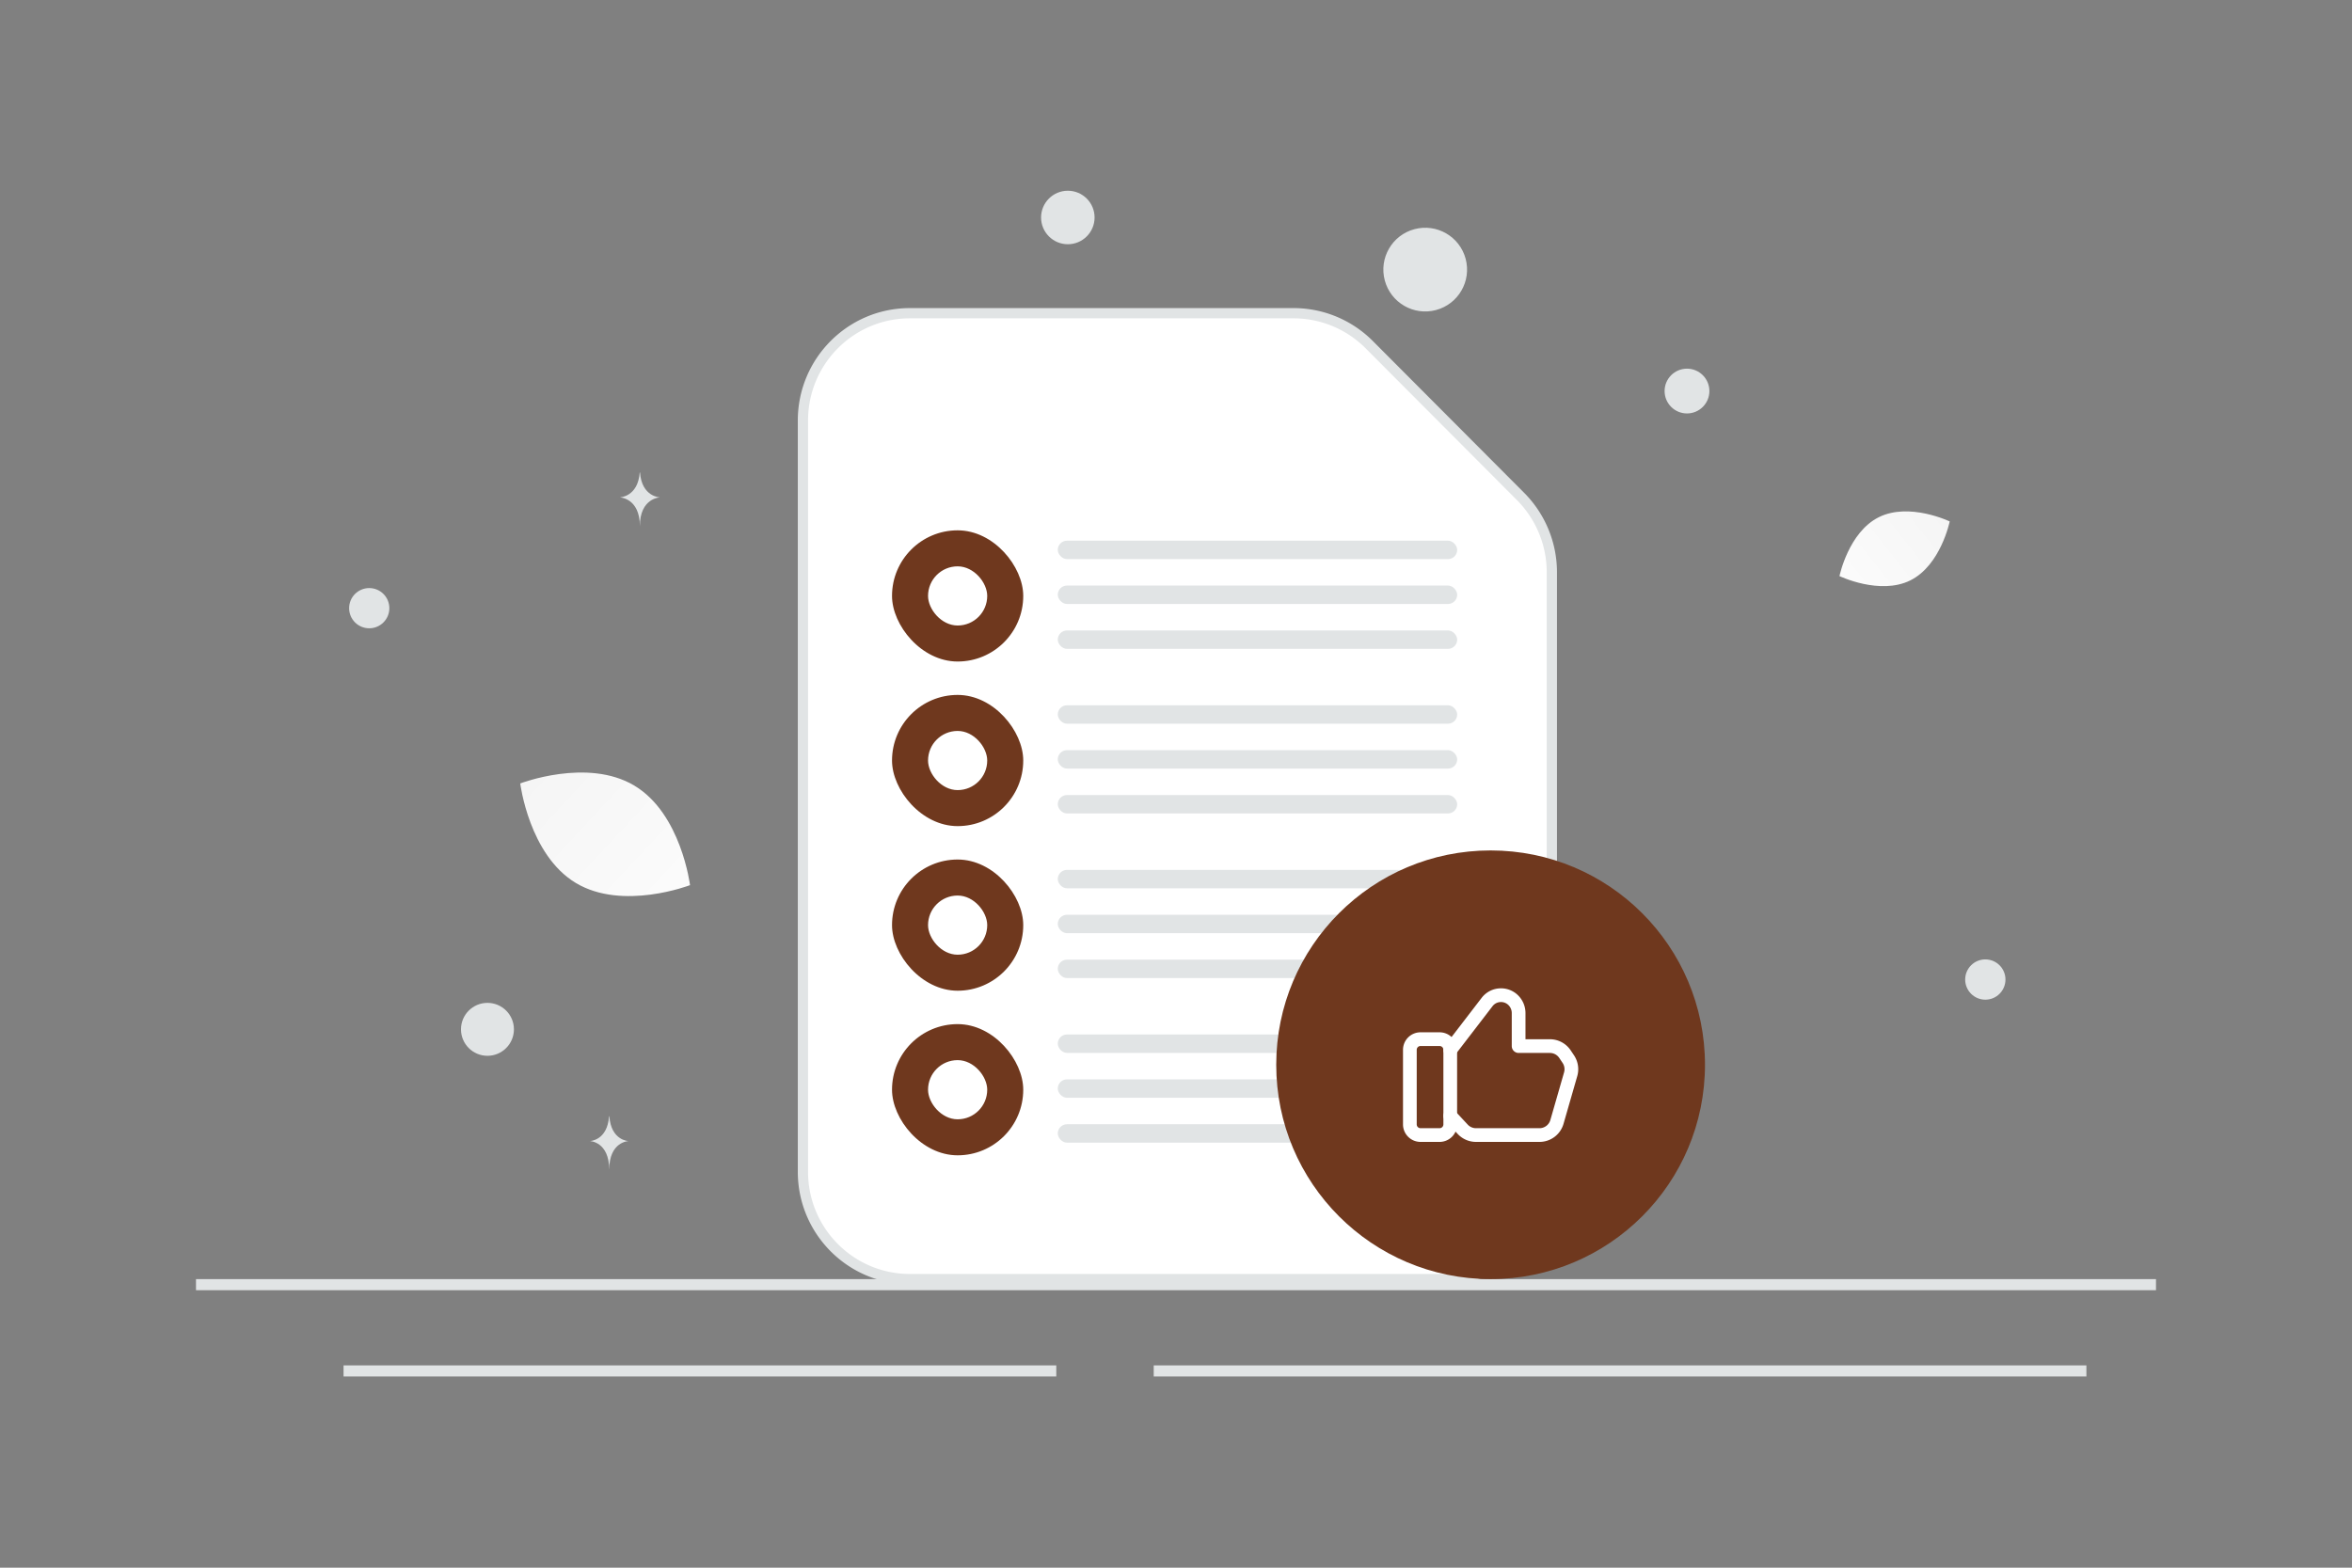 <svg width="900" height="600" viewBox="0 0 900 600" fill="none" xmlns="http://www.w3.org/2000/svg"><rect x="0" y="0" width="900" height="600" fill="#808080" stroke="none"/><path fill="transparent" d="M0 0h900v600H0z"/><path d="M730.981 222.135c-11.644 5.776-27.099-1.651-27.099-1.651s3.434-16.789 15.085-22.557c11.645-5.777 27.094 1.642 27.094 1.642s-3.435 16.79-15.08 22.566z" fill="url(#a)"/><path d="M220.375 337.958c17.935 10.749 43.666.813 43.666.813s-3.365-27.361-21.31-38.098c-17.935-10.749-43.656-.825-43.656-.825s3.365 27.361 21.3 38.11z" fill="url(#b)"/><circle r="7.012" transform="matrix(-1 0 0 1 340.047 396.428)" fill="#E1E4E5"/><circle r="10.128" transform="matrix(-1 0 0 1 186.527 393.956)" fill="#E1E4E5"/><circle r="7.708" transform="matrix(-1 0 0 1 759.691 374.898)" fill="#E1E4E5"/><circle r="8.57" transform="matrix(-1 0 0 1 645.533 149.668)" fill="#E1E4E5"/><circle r="7.696" transform="matrix(0 1 1 0 141.289 232.769)" fill="#E1E4E5"/><circle r="10.238" transform="matrix(-1 0 0 1 408.608 83.238)" fill="#E1E4E5"/><ellipse rx="7.875" ry="6.3" transform="matrix(-1 0 0 1 440.622 440.779)" fill="#E1E4E5"/><circle r="16.016" transform="scale(1 -1) rotate(-75 205.442 -406.959)" fill="#E1E4E5"/><path d="M244.79 180.812h.112c.665 9.413 7.665 9.558 7.665 9.558s-7.719.151-7.719 11.027c0-10.876-7.719-11.027-7.719-11.027s6.997-.145 7.661-9.558zm-11.727 246.386h.108c.638 9.385 7.358 9.529 7.358 9.529s-7.411.151-7.411 10.994c0-10.843-7.411-10.994-7.411-10.994s6.718-.144 7.356-9.529z" fill="#E1E4E5"/><path stroke="#E1E4E5" stroke-width="4.261" d="M75 491.679h750m-693.537 33.025H404.19m37.287 0h356.889"/><path fill-rule="evenodd" clip-rule="evenodd" d="m581.826 189.99-57.889-58.08a40.882 40.882 0 0 0-28.944-12.035H348.184c-22.619 0-40.94 18.381-40.94 41.075v287.524c0 22.693 18.321 41.074 40.94 41.074h204.698c22.619 0 40.939-18.381 40.939-41.074V219.03a41.156 41.156 0 0 0-11.995-29.04z" fill="#fff" stroke="#E1E4E5" stroke-width="3.921"/><rect x="341.335" y="202.972" width="50.212" height="50.212" rx="25.106" fill="#6f381e"/><rect x="355.119" y="216.755" width="22.645" height="22.645" rx="11.322" fill="#fff"/><rect x="404.761" y="206.936" width="152.838" height="7.047" rx="3.524" fill="#E1E4E5"/><rect x="404.761" y="224.113" width="152.838" height="7.047" rx="3.524" fill="#E1E4E5"/><rect x="404.761" y="241.291" width="152.838" height="7.047" rx="3.524" fill="#E1E4E5"/><rect x="341.335" y="265.968" width="50.212" height="50.212" rx="25.106" fill="#6f381e"/><rect x="355.119" y="279.751" width="22.645" height="22.645" rx="11.322" fill="#fff"/><rect x="404.761" y="269.932" width="152.838" height="7.047" rx="3.524" fill="#E1E4E5"/><rect x="404.761" y="287.109" width="152.838" height="7.047" rx="3.524" fill="#E1E4E5"/><rect x="404.761" y="304.287" width="152.838" height="7.047" rx="3.524" fill="#E1E4E5"/><rect x="341.335" y="328.964" width="50.212" height="50.212" rx="25.106" fill="#6f381e"/><rect x="355.119" y="342.748" width="22.645" height="22.645" rx="11.322" fill="#fff"/><rect x="404.761" y="332.928" width="152.838" height="7.047" rx="3.524" fill="#E1E4E5"/><rect x="404.761" y="350.106" width="152.838" height="7.047" rx="3.524" fill="#E1E4E5"/><rect x="404.761" y="367.284" width="152.838" height="7.047" rx="3.524" fill="#E1E4E5"/><rect x="341.335" y="391.96" width="50.212" height="50.212" rx="25.106" fill="#6f381e"/><rect x="355.119" y="405.744" width="22.645" height="22.645" rx="11.322" fill="#fff"/><rect x="404.761" y="395.924" width="152.838" height="7.047" rx="3.524" fill="#E1E4E5"/><rect x="404.761" y="413.102" width="152.838" height="7.047" rx="3.524" fill="#E1E4E5"/><rect x="404.761" y="430.28" width="152.838" height="7.047" rx="3.524" fill="#E1E4E5"/><circle cx="570.384" cy="407.517" r="82.031" fill="#6f381e"/><path clip-rule="evenodd" d="M550.862 434.417h-7.294a4.08 4.08 0 0 1-4.079-4.079v-28.543a4.08 4.08 0 0 1 4.079-4.079h7.294a4.08 4.08 0 0 1 4.08 4.079v28.543a4.08 4.08 0 0 1-4.08 4.079v0z" stroke="#fff" stroke-width="5.248" stroke-linecap="round" stroke-linejoin="round"/><path d="m554.942 401.858 14.097-18.355c2.623-3.419 7.746-3.504 10.485-.178v0a6.925 6.925 0 0 1 1.58 4.408v12.637h11.961a6.953 6.953 0 0 1 5.779 3.087l1.271 1.897a6.95 6.95 0 0 1 .904 5.791l-5.25 18.243a6.953 6.953 0 0 1-6.68 5.03h-24.296a6.953 6.953 0 0 1-5.092-2.218l-4.759-5.123" stroke="#fff" stroke-width="5.248" stroke-linecap="round" stroke-linejoin="round"/><defs><linearGradient id="a" x1="686.265" y1="240.153" x2="782.309" y2="164.181" gradientUnits="userSpaceOnUse"><stop stop-color="#fff"/><stop offset="1" stop-color="#EEE"/></linearGradient><linearGradient id="b" x1="289.779" y1="372.559" x2="145.467" y2="238.475" gradientUnits="userSpaceOnUse"><stop stop-color="#fff"/><stop offset="1" stop-color="#EEE"/></linearGradient></defs></svg>
